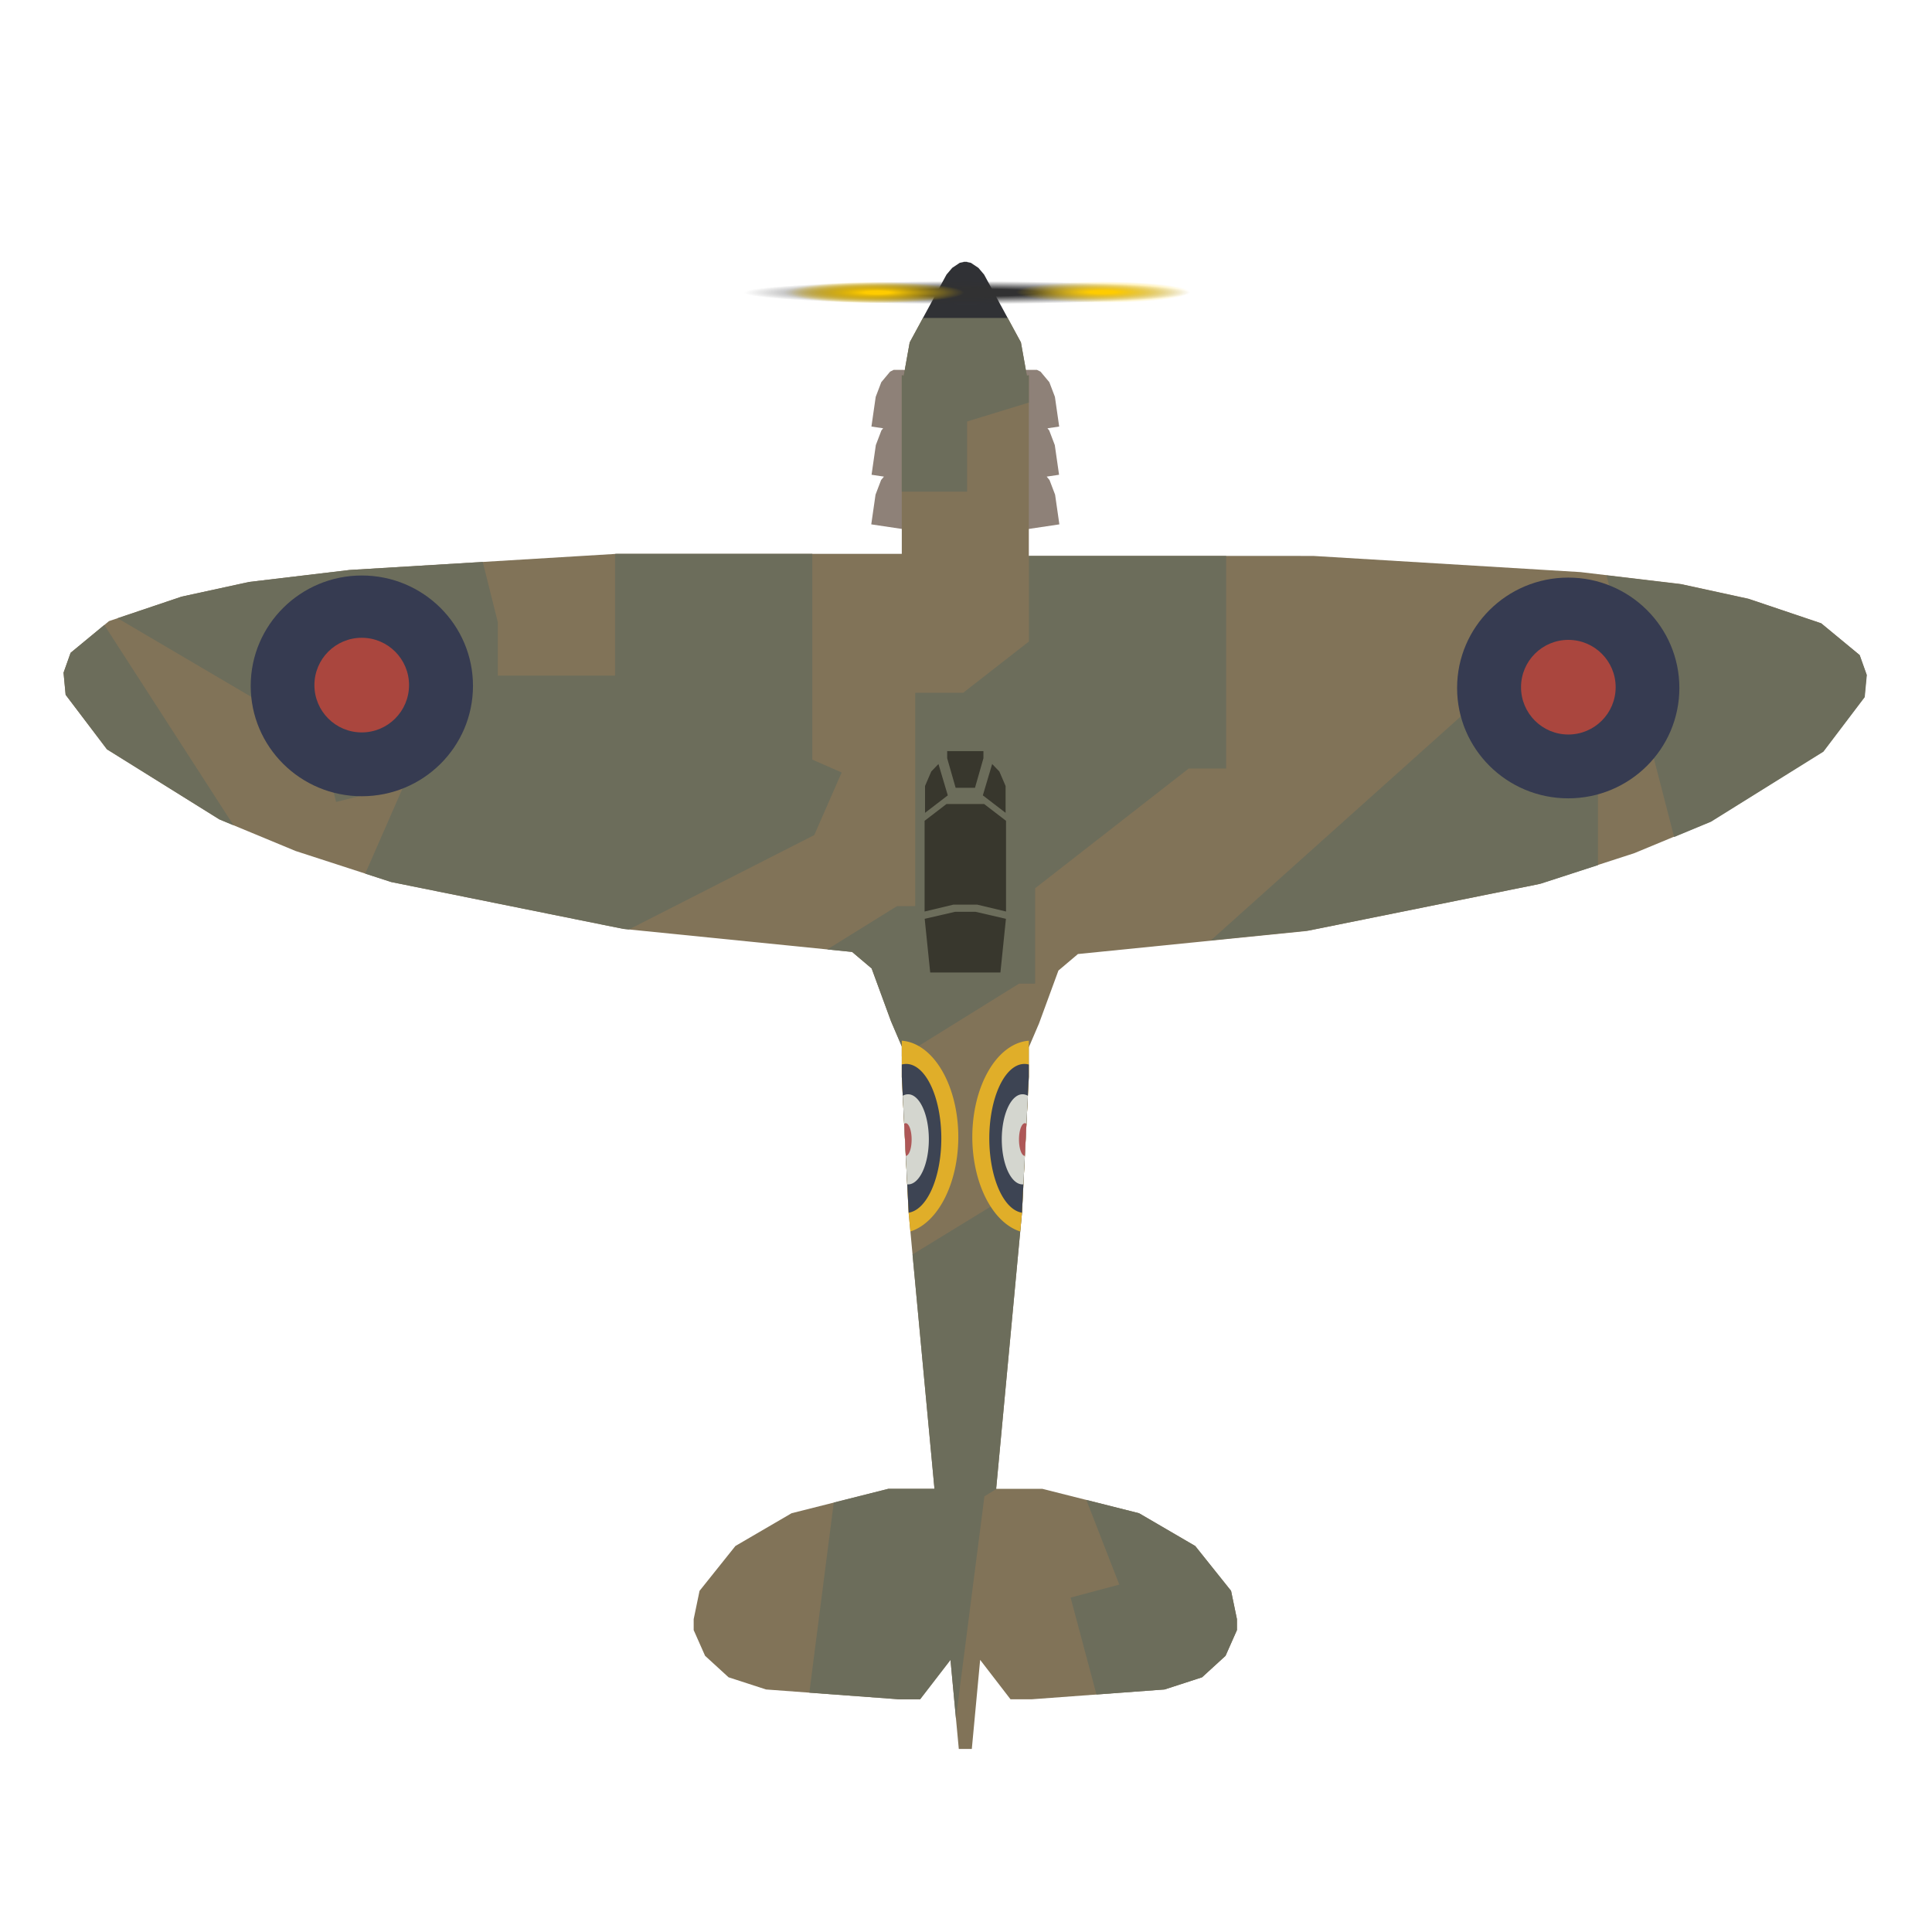 <?xml version="1.0" encoding="UTF-8" standalone="no"?>
<!-- Created with Inkscape (http://www.inkscape.org/) -->

<svg
   width="210mm"
   height="210mm"
   viewBox="0 0 210 210"
   version="1.1"
   id="svg1"
   xml:space="preserve"
   inkscape:version="1.4 (86a8ad7, 2024-10-11)"
   sodipodi:docname="Spitfire 5.svg"
   xmlns:inkscape="http://www.inkscape.org/namespaces/inkscape"
   xmlns:sodipodi="http://sodipodi.sourceforge.net/DTD/sodipodi-0.dtd"
   xmlns:xlink="http://www.w3.org/1999/xlink"
   xmlns="http://www.w3.org/2000/svg"
   xmlns:svg="http://www.w3.org/2000/svg"><sodipodi:namedview
     id="namedview1"
     pagecolor="#ffffff"
     bordercolor="#666666"
     borderopacity="1.0"
     inkscape:showpageshadow="2"
     inkscape:pageopacity="0.0"
     inkscape:pagecheckerboard="0"
     inkscape:deskcolor="#d1d1d1"
     inkscape:document-units="mm"
     showguides="true"
     inkscape:zoom="4"
     inkscape:cx="318.75"
     inkscape:cy="117.625"
     inkscape:window-width="1920"
     inkscape:window-height="1017"
     inkscape:window-x="-8"
     inkscape:window-y="-8"
     inkscape:window-maximized="1"
     inkscape:current-layer="layer1"
     showgrid="false" /><defs
     id="defs1"><linearGradient
       id="linearGradient55"
       inkscape:collect="always"><stop
         style="stop-color:#ffcc00;stop-opacity:1;"
         offset="0.146"
         id="stop56" /><stop
         style="stop-color:#ffcc00;stop-opacity:0;"
         offset="1"
         id="stop57" /></linearGradient><linearGradient
       id="linearGradient54"
       inkscape:collect="always"><stop
         style="stop-color:#313132;stop-opacity:1;"
         offset="0.32"
         id="stop54" /><stop
         style="stop-color:#313132;stop-opacity:0;"
         offset="1"
         id="stop55" /></linearGradient><radialGradient
       inkscape:collect="always"
       xlink:href="#linearGradient54"
       id="radialGradient55"
       cx="104.886"
       cy="31.767"
       fx="104.886"
       fy="31.767"
       r="24.262"
       gradientTransform="matrix(1,0,0,0.052,0.215,30.155)"
       gradientUnits="userSpaceOnUse" /><radialGradient
       inkscape:collect="always"
       xlink:href="#linearGradient55"
       id="radialGradient57"
       cx="104.419"
       cy="31.571"
       fx="104.419"
       fy="31.571"
       r="6.595"
       gradientTransform="matrix(1.434,0,0,0.176,-59.401,26.195)"
       gradientUnits="userSpaceOnUse" /><radialGradient
       inkscape:collect="always"
       xlink:href="#linearGradient55"
       id="radialGradient57-5"
       cx="104.419"
       cy="31.571"
       fx="104.419"
       fy="31.571"
       r="6.595"
       gradientTransform="matrix(1.434,0,0,0.176,-34.164,26.241)"
       gradientUnits="userSpaceOnUse" /><radialGradient
       inkscape:collect="always"
       xlink:href="#linearGradient55"
       id="radialGradient57-5-7"
       cx="104.419"
       cy="31.571"
       fx="104.419"
       fy="31.571"
       r="6.595"
       gradientTransform="matrix(1.434,0,0,0.176,-34.897,26.241)"
       gradientUnits="userSpaceOnUse" /></defs><g
     inkscape:label="Layer 1"
     inkscape:groupmode="layer"
     id="layer1"><path
       id="path23"
       style="fill:#8e8178;fill-opacity:1;stroke-width:0.297"
       d="M 97.14 40.201 L 96.75 40.397 L 95.793 41.54 L 95.185 43.136 L 94.721 46.364 L 95.996 46.554 L 95.806 46.782 L 95.199 48.377 L 94.735 51.605 L 96.08 51.806 L 95.773 52.173 L 95.166 53.768 L 94.702 56.996 L 98.383 57.546 L 99.323 51.008 L 98.597 50.9 L 99.356 45.617 L 98.605 45.505 L 99.343 40.376 L 98.17 40.201 L 97.14 40.201 z " /><path
       id="rect3"
       style="fill:#8e8178;fill-opacity:1;stroke-width:0.297"
       d="M 111.68 40.201 L 110.507 40.376 L 111.245 45.505 L 110.494 45.617 L 111.254 50.9 L 110.527 51.008 L 111.467 57.546 L 115.149 56.996 L 114.684 53.768 L 114.077 52.173 L 113.77 51.806 L 115.115 51.605 L 114.651 48.377 L 114.044 46.782 L 113.854 46.554 L 115.129 46.364 L 114.665 43.136 L 114.058 41.54 L 113.101 40.397 L 112.71 40.201 L 111.68 40.201 z " /><path
       id="rect1"
       style="fill:#817358;fill-opacity:1;stroke-width:0.411"
       d="M 100.34 34.527 L 98.88 37.216 L 98.234 40.826 L 98.021 40.788 L 98.021 60.198 L 67.048 60.198 L 37.998 61.955 L 27.086 63.254 L 19.745 64.851 L 11.847 67.513 L 7.674 70.959 L 6.907 73.12 L 7.134 75.523 L 11.626 81.448 L 23.845 89.064 L 32.136 92.502 L 42.521 95.872 L 67.765 100.968 L 92.608 103.469 L 92.613 103.463 L 94.74 105.263 L 94.742 105.262 L 96.851 111.012 L 98.021 113.744 L 98.021 117.047 L 98.77 131.872 L 101.573 161.831 L 96.546 161.831 L 86.042 164.481 L 79.935 168.043 L 76.038 172.919 L 75.4 175.993 L 75.4 177.185 L 76.639 179.979 L 79.192 182.315 L 83.267 183.638 L 97.68 184.703 L 100.014 184.703 L 103.313 180.421 L 104.218 190.103 L 104.73 190.103 L 105.12 190.103 L 105.632 190.103 L 106.538 180.421 L 109.836 184.703 L 112.17 184.703 L 126.583 183.638 L 130.658 182.315 L 133.212 179.979 L 134.45 177.185 L 134.45 175.993 L 133.812 172.919 L 129.915 168.043 L 123.808 164.481 L 113.305 161.831 L 108.277 161.831 L 111.081 131.872 L 111.829 117.047 L 111.829 113.832 L 112.939 111.24 L 115.048 105.49 L 115.05 105.491 L 117.178 103.691 L 117.183 103.698 L 142.025 101.196 L 167.27 96.101 L 177.655 92.731 L 185.946 89.292 L 198.165 81.677 L 202.657 75.751 L 202.884 73.348 L 202.117 71.188 L 197.943 67.741 L 190.046 65.079 L 182.705 63.482 L 171.793 62.184 L 142.743 60.427 L 111.829 60.426 L 111.829 40.788 L 111.616 40.826 L 110.97 37.216 L 109.511 34.527 L 105.12 34.527 L 104.73 34.527 L 100.34 34.527 z " /><path
       id="rect2-5"
       style="fill:#6c6d5b;fill-opacity:1;stroke-width:0.426"
       d="M 100.34 34.527 L 98.88 37.216 L 98.234 40.826 L 98.021 40.788 L 98.021 53.446 L 105.121 53.446 L 105.121 45.813 L 111.829 43.758 L 111.829 40.788 L 111.616 40.826 L 110.97 37.216 L 109.511 34.527 L 105.12 34.527 L 104.73 34.527 L 100.34 34.527 z M 67.048 60.198 L 66.859 60.21 L 66.859 73.185 L 66.859 73.185 L 66.859 73.44 L 54.114 73.44 L 54.114 67.64 L 52.473 61.08 L 37.998 61.955 L 27.086 63.254 L 19.745 64.851 L 12.782 67.197 L 31.459 78.187 L 33.442 74.818 L 36.532 87.169 L 43.919 85.321 L 39.7 94.957 L 42.521 95.872 L 62.706 99.947 L 67.765 100.968 L 68.362 101.028 L 88.507 90.768 L 91.485 83.965 L 88.294 82.568 L 88.294 60.198 L 67.048 60.198 z M 111.845 60.428 L 111.845 69.725 L 104.691 75.303 L 99.483 75.303 L 99.483 98.491 L 97.504 98.491 L 89.922 103.199 L 92.608 103.469 L 92.613 103.463 L 94.74 105.263 L 94.742 105.262 L 96.851 111.012 L 98.021 113.744 L 98.021 114.831 L 110.761 106.921 L 112.515 106.921 L 112.515 96.55 L 129.206 83.537 L 133.279 83.537 L 133.279 60.428 L 111.845 60.428 z M 174.621 62.543 L 181.974 90.98 L 185.979 89.319 L 198.198 81.704 L 202.689 75.778 L 202.917 73.375 L 202.149 71.215 L 197.976 67.768 L 190.079 65.106 L 182.737 63.509 L 174.621 62.543 z M 11.338 67.933 L 7.674 70.959 L 6.907 73.12 L 7.134 75.523 L 11.626 81.448 L 23.845 89.064 L 25.385 89.703 L 11.338 67.933 z M 159.014 77.661 L 131.617 102.21 L 142.261 101.139 L 167.506 96.043 L 173.694 94.035 L 173.694 84.366 L 165.022 84.366 L 159.014 77.661 z M 111.226 128.985 L 99.189 136.352 L 101.573 161.831 L 96.546 161.831 L 90.625 163.325 L 87.973 183.986 L 97.68 184.703 L 100.014 184.703 L 103.313 180.421 L 103.906 186.767 L 107.003 162.643 L 108.329 161.831 L 108.277 161.831 L 111.081 131.872 L 111.226 128.985 z M 118.081 163.037 L 121.662 172.237 L 116.37 173.649 L 119.181 184.185 L 126.583 183.638 L 130.658 182.315 L 133.212 179.979 L 134.45 177.185 L 134.45 175.993 L 133.812 172.919 L 129.915 168.043 L 123.808 164.481 L 118.081 163.037 z " /><ellipse
       style="fill:#363b51;fill-opacity:1;stroke-width:0.333"
       id="path3"
       cx="170.46"
       cy="74.779"
       rx="12.08"
       ry="11.997" /><circle
       style="fill:#aa463e;fill-opacity:1;stroke-width:0.265"
       id="path4"
       cx="170.472"
       cy="74.695"
       r="5.143" /><path
       id="rect5"
       style="fill:#303135;fill-opacity:1;stroke-width:0.265"
       d="M 104.73 28.459 L 104.73 28.482 L 104.322 28.566 L 103.5 29.116 L 102.882 29.845 L 100.319 34.565 L 104.73 34.565 L 105.12 34.565 L 109.531 34.565 L 106.968 29.845 L 106.35 29.116 L 105.528 28.566 L 105.12 28.482 L 105.12 28.459 L 105.007 28.459 L 104.844 28.459 L 104.73 28.459 z " /><g
       id="g51"><path
         id="path1"
         style="fill:#e0ae29;fill-opacity:1;stroke-width:0.269"
         d="m 111.829,113.12 a 6.433,10.49 0 0 0 -6.144,10.459 6.433,10.49 0 0 0 5.211,10.277 l 0.186,-1.984 0.748,-14.825 z" /><path
         id="path2"
         style="fill:#3d4453;fill-opacity:1;stroke-width:0.305"
         d="m 111.356,115.644 a 3.824,8.103 0 0 0 -3.824,8.103 3.824,8.103 0 0 0 3.551,8.066 l 0.745,-14.767 v -1.339 a 3.824,8.103 0 0 0 -0.472,-0.063 z" /><path
         id="path5"
         style="fill:#d4d6cf;fill-opacity:1;stroke-width:0.274"
         d="m 111.146,118.942 a 2.257,4.899 0 0 0 -2.257,4.899 2.257,4.899 0 0 0 2.257,4.899 2.257,4.899 0 0 0 0.093,-0.013 l 0.486,-9.621 a 2.257,4.899 0 0 0 -0.579,-0.164 z" /><path
         id="path6"
         style="fill:#ae5757;fill-opacity:1;stroke-width:0.265"
         d="m 111.403,122.087 a 0.643,1.777 0 0 0 -0.643,1.777 0.643,1.777 0 0 0 0.635,1.776 l 0.176,-3.491 a 0.643,1.777 0 0 0 -0.168,-0.062 z" /><path
         id="path33"
         style="fill:#e0ae29;fill-opacity:1;stroke-width:0.269"
         d="m 98.021,113.12 a 6.433,10.49 0 0 1 6.144,10.459 6.433,10.49 0 0 1 -5.211,10.277 l -0.186,-1.984 -0.748,-14.825 z" /><path
         id="path34"
         style="fill:#3d4453;fill-opacity:1;stroke-width:0.305"
         d="m 98.494,115.644 a 3.824,8.103 0 0 1 3.824,8.103 3.824,8.103 0 0 1 -3.551,8.066 L 98.021,117.047 v -1.339 a 3.824,8.103 0 0 1 0.472,-0.063 z" /><path
         id="path35"
         style="fill:#d4d6cf;fill-opacity:1;stroke-width:0.274"
         d="m 98.704,118.942 a 2.257,4.899 0 0 1 2.257,4.899 2.257,4.899 0 0 1 -2.257,4.899 2.257,4.899 0 0 1 -0.093,-0.013 l -0.486,-9.621 a 2.257,4.899 0 0 1 0.579,-0.164 z" /><path
         id="path36"
         style="fill:#ae5757;fill-opacity:1;stroke-width:0.265"
         d="m 98.447,122.087 a 0.643,1.777 0 0 1 0.643,1.777 0.643,1.777 0 0 1 -0.635,1.776 l -0.176,-3.491 a 0.643,1.777 0 0 1 0.168,-0.062 z" /></g><ellipse
       style="fill:#363b51;fill-opacity:1;stroke-width:0.333"
       id="path3-2"
       cx="-39.331"
       cy="74.551"
       rx="12.08"
       ry="11.997"
       transform="scale(-1,1)" /><circle
       style="fill:#aa463e;fill-opacity:1;stroke-width:0.265"
       id="path4-7"
       cx="-39.318"
       cy="74.467"
       transform="scale(-1,1)"
       r="5.143" /><path
       id="rect9"
       style="fill:#38372d;fill-opacity:1;stroke-width:0.372"
       d="M 102.955 81.641 L 102.955 82.42 L 103.873 85.628 L 104.63 85.628 L 105.22 85.628 L 105.977 85.628 L 106.895 82.42 L 106.895 81.641 L 105.22 81.641 L 104.63 81.641 L 102.955 81.641 z M 102.006 83.045 L 101.224 83.859 L 100.547 85.434 L 100.547 88.35 L 103.02 86.453 L 102.006 83.045 z M 107.844 83.045 L 106.831 86.453 L 109.303 88.35 L 109.303 85.434 L 108.626 83.859 L 107.844 83.045 z M 102.877 87.394 L 100.499 89.219 L 100.499 99.078 L 103.61 98.335 L 103.61 98.332 L 104.63 98.332 L 105.22 98.332 L 106.241 98.332 L 106.241 98.335 L 109.351 99.078 L 109.351 89.219 L 106.973 87.394 L 105.22 87.394 L 104.63 87.394 L 102.877 87.394 z M 103.805 99.11 L 100.51 99.872 L 101.109 105.705 L 104.63 105.705 L 105.22 105.705 L 108.741 105.705 L 109.34 99.872 L 106.046 99.11 L 105.22 99.11 L 104.63 99.11 L 103.805 99.11 z " /><g
       id="g1"
       transform="matrix(-1,0,0,1,210.201,0)"><ellipse
         style="fill:url(#radialGradient57-5);stroke-width:0.557"
         id="path55-1"
         cx="115.551"
         cy="31.783"
         rx="9.456"
         ry="1.158" /><ellipse
         style="fill:url(#radialGradient55);stroke-width:0.612"
         id="path51"
         cx="105.101"
         cy="31.8"
         rx="24.262"
         ry="1.257" /><ellipse
         style="fill:url(#radialGradient57-5-7);stroke-width:0.557"
         id="path55-1-2"
         cx="114.818"
         cy="31.783"
         rx="9.456"
         ry="1.158" /><ellipse
         style="fill:url(#radialGradient57);stroke-width:0.557"
         id="path55"
         cx="90.314"
         cy="31.737"
         rx="9.456"
         ry="1.158" /></g></g></svg>
